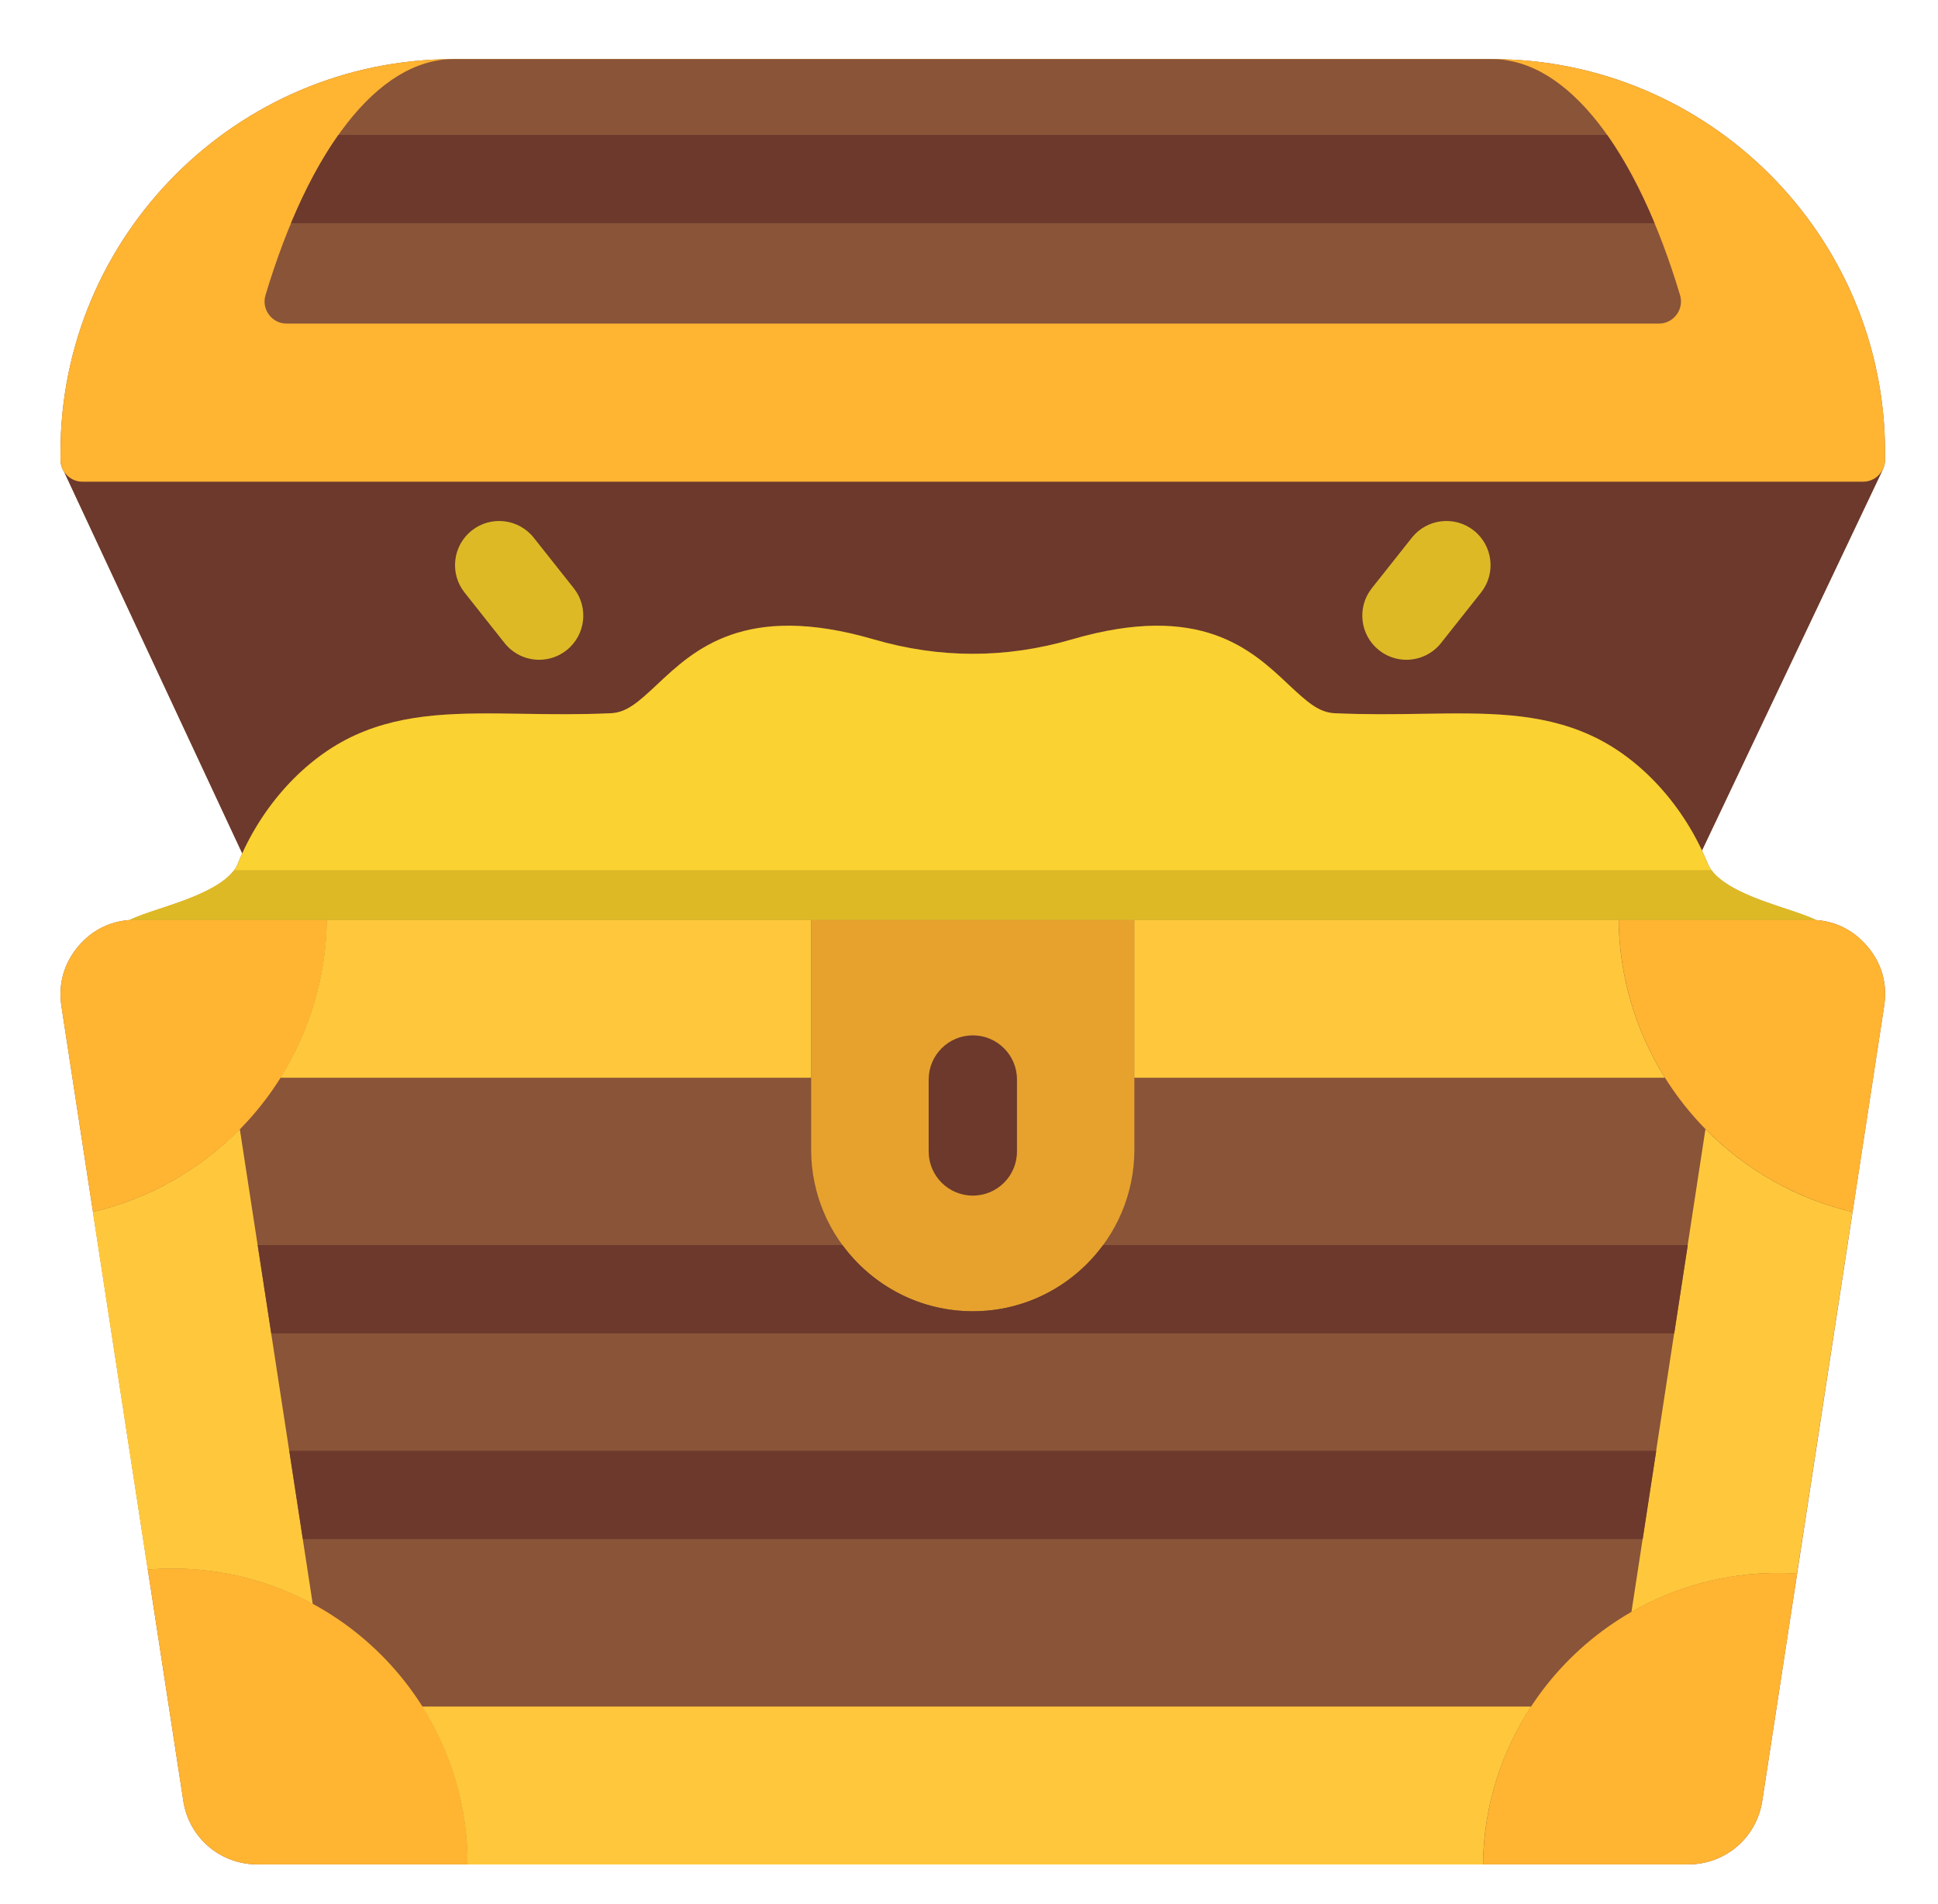 <svg width="57" height="56" viewBox="0 0 57 56" fill="none" xmlns="http://www.w3.org/2000/svg">
<path d="M54.909 27.819C54.516 27.361 54.001 27.1 53.41 27.058C53.171 26.942 52.871 26.843 52.509 26.723C51.706 26.458 50.492 26.057 50.229 25.404C50.175 25.273 50.118 25.143 50.057 25.015L55.38 13.802L55.38 13.802C55.42 13.717 55.443 13.623 55.443 13.523V13.303C55.443 6.926 50.255 1.738 43.878 1.738H13.345C6.967 1.738 1.779 6.926 1.779 13.303V13.523C1.779 13.658 1.82 13.783 1.891 13.886L7.125 25.098C7.079 25.198 7.035 25.301 6.994 25.404C6.73 26.057 5.516 26.458 4.713 26.723C4.351 26.843 4.051 26.942 3.812 27.058C3.222 27.1 2.706 27.361 2.313 27.818C1.884 28.319 1.708 28.93 1.806 29.588L5.391 52.961C5.556 54.045 6.473 54.832 7.57 54.832H49.655C50.751 54.832 51.667 54.045 51.832 52.961L55.416 29.589C55.519 28.931 55.343 28.318 54.909 27.818L54.909 27.819Z" fill="#895438"/>
<path d="M43.878 1.738H13.344C6.967 1.738 1.779 6.926 1.779 13.303V13.523C1.779 13.695 1.848 13.861 1.969 13.982C2.091 14.104 2.256 14.172 2.428 14.172H54.794C54.966 14.172 55.131 14.104 55.253 13.982C55.374 13.861 55.443 13.695 55.443 13.523V13.303C55.443 6.926 50.255 1.738 43.878 1.738H43.878Z" fill="#FFB432"/>
<path d="M43.877 1.738H13.344C11.084 1.738 9.072 4.473 7.809 8.68C7.684 9.096 7.996 9.517 8.431 9.517H48.791C49.225 9.517 49.537 9.097 49.413 8.68C48.152 4.474 46.137 1.738 43.877 1.738Z" fill="#895438"/>
<path d="M54.794 14.171H2.429C2.322 14.171 2.218 14.145 2.124 14.095C2.03 14.045 1.95 13.973 1.891 13.885L7.125 25.096C7.835 23.538 9.055 22.254 10.44 21.623C11.94 20.94 13.534 20.964 15.38 20.992C16.196 21.005 17.041 21.017 17.972 20.974C18.432 20.953 18.77 20.654 19.329 20.129C20.419 19.105 21.91 17.703 25.69 18.801C27.638 19.37 29.586 19.37 31.532 18.802C35.313 17.702 36.806 19.105 37.895 20.13C38.454 20.655 38.792 20.953 39.251 20.975C40.183 21.017 41.028 21.005 41.845 20.992C43.691 20.964 45.285 20.94 46.783 21.624C48.141 22.241 49.342 23.491 50.057 25.013L55.38 13.8L55.38 13.8C55.327 13.911 55.244 14.005 55.141 14.07C55.037 14.136 54.916 14.171 54.794 14.171L54.794 14.171Z" fill="#6C392C"/>
<path d="M23.857 27.051V33.81C23.857 36.431 25.99 38.564 28.611 38.564C31.232 38.564 33.364 36.431 33.364 33.81V27.051H23.857Z" fill="#E6A22D"/>
<path d="M8.559 6.565H48.662C48.244 5.561 47.775 4.687 47.267 3.968H9.954C9.446 4.687 8.977 5.561 8.559 6.565Z" fill="#6C392C"/>
<path d="M54.488 35.644C52.66 35.213 51.015 34.218 49.786 32.8C48.402 31.203 47.632 29.165 47.609 27.051H53.237C53.9 27.051 54.478 27.316 54.909 27.818C55.343 28.318 55.519 28.931 55.416 29.589L54.488 35.644ZM52.285 46.26C47.537 46.26 43.671 50.097 43.62 54.832H49.655C50.751 54.832 51.666 54.045 51.831 52.961L52.856 46.279C52.666 46.266 52.476 46.26 52.285 46.26H52.285ZM7.436 32.8C8.821 31.203 9.591 29.165 9.613 27.051H3.985C3.322 27.051 2.744 27.316 2.313 27.818C1.884 28.319 1.708 28.929 1.806 29.588L2.735 35.644C4.562 35.213 6.207 34.218 7.436 32.8V32.8ZM13.754 54.797C13.754 50.018 9.866 46.13 5.087 46.13C4.837 46.13 4.59 46.141 4.348 46.161L5.391 52.961C5.556 54.045 6.473 54.832 7.57 54.832H13.761L13.754 54.797L13.754 54.797Z" fill="#FFB432"/>
<path d="M15.858 19.404C15.662 19.404 15.469 19.36 15.293 19.275C15.116 19.189 14.961 19.065 14.84 18.912L13.664 17.427C13.218 16.865 13.313 16.049 13.875 15.603C14.437 15.158 15.253 15.252 15.699 15.815L16.875 17.299C17.32 17.861 17.226 18.677 16.664 19.123C16.435 19.305 16.151 19.404 15.858 19.404ZM41.365 19.404C41.072 19.404 40.788 19.305 40.559 19.123C39.997 18.678 39.903 17.861 40.348 17.299L41.524 15.815C41.969 15.253 42.786 15.158 43.348 15.603C43.91 16.049 44.005 16.865 43.559 17.427L42.383 18.912C42.262 19.065 42.107 19.189 41.931 19.274C41.754 19.36 41.561 19.404 41.365 19.404Z" fill="#DDB926"/>
<path d="M28.613 35.163C27.896 35.163 27.314 34.582 27.314 33.865V31.748C27.314 31.032 27.896 30.45 28.613 30.45C29.33 30.45 29.911 31.032 29.911 31.748V33.865C29.911 34.582 29.33 35.163 28.613 35.163Z" fill="#6C392C"/>
<path d="M12.418 50.191C13.26 51.527 13.75 53.106 13.75 54.799L13.757 54.834H43.616C43.635 53.122 44.154 51.529 45.031 50.191H12.418ZM52.281 46.261C52.474 46.261 52.664 46.269 52.852 46.28L54.484 35.645C52.846 35.261 51.345 34.415 50.16 33.209L47.984 47.407C49.291 46.655 50.773 46.26 52.281 46.261ZM4.344 46.163C4.59 46.142 4.836 46.132 5.083 46.132C6.571 46.132 7.973 46.509 9.198 47.173L7.054 33.211L7.053 33.21C5.868 34.416 4.368 35.261 2.73 35.645L4.344 46.163ZM33.362 31.696H48.966C48.094 30.303 47.623 28.696 47.605 27.052H33.362V31.696ZM23.855 27.052H9.609C9.591 28.696 9.12 30.303 8.248 31.696H23.855L23.855 27.052Z" fill="#FFC83C"/>
<path d="M8.908 45.265H48.315L48.713 42.668H8.509L8.908 45.265ZM32.445 36.617C31.58 37.797 30.184 38.565 28.612 38.565C27.039 38.565 25.644 37.797 24.778 36.617H7.58L7.979 39.214H49.243L49.641 36.617H32.445H32.445Z" fill="#6C392C"/>
<path d="M3.985 27.051H53.237C53.295 27.051 53.353 27.053 53.41 27.058C53.171 26.942 52.871 26.842 52.509 26.723C51.706 26.457 50.493 26.056 50.229 25.404C49.544 23.706 48.256 22.293 46.783 21.625C45.285 20.941 43.691 20.965 41.845 20.993C41.028 21.006 40.183 21.018 39.251 20.976C38.792 20.954 38.454 20.656 37.895 20.131C36.806 19.106 35.313 17.703 31.532 18.803C29.586 19.371 27.638 19.371 25.69 18.802C21.91 17.704 20.419 19.106 19.329 20.13C18.77 20.655 18.432 20.954 17.972 20.976C17.041 21.018 16.196 21.006 15.38 20.993C13.534 20.965 11.94 20.941 10.44 21.624C8.966 22.296 7.677 23.708 6.994 25.403C6.73 26.056 5.516 26.457 4.713 26.723C4.351 26.842 4.051 26.942 3.812 27.057C3.87 27.053 3.928 27.051 3.985 27.051L3.985 27.051Z" fill="#FAD231"/>
<path d="M4.713 26.723C4.351 26.843 4.051 26.943 3.812 27.058C3.87 27.054 3.928 27.052 3.985 27.051H53.237C53.295 27.051 53.353 27.054 53.41 27.058C53.171 26.943 52.871 26.843 52.509 26.723C51.785 26.484 50.731 26.134 50.336 25.59H6.886C6.491 26.134 5.437 26.484 4.713 26.723Z" fill="#DDB926"/>
</svg>
